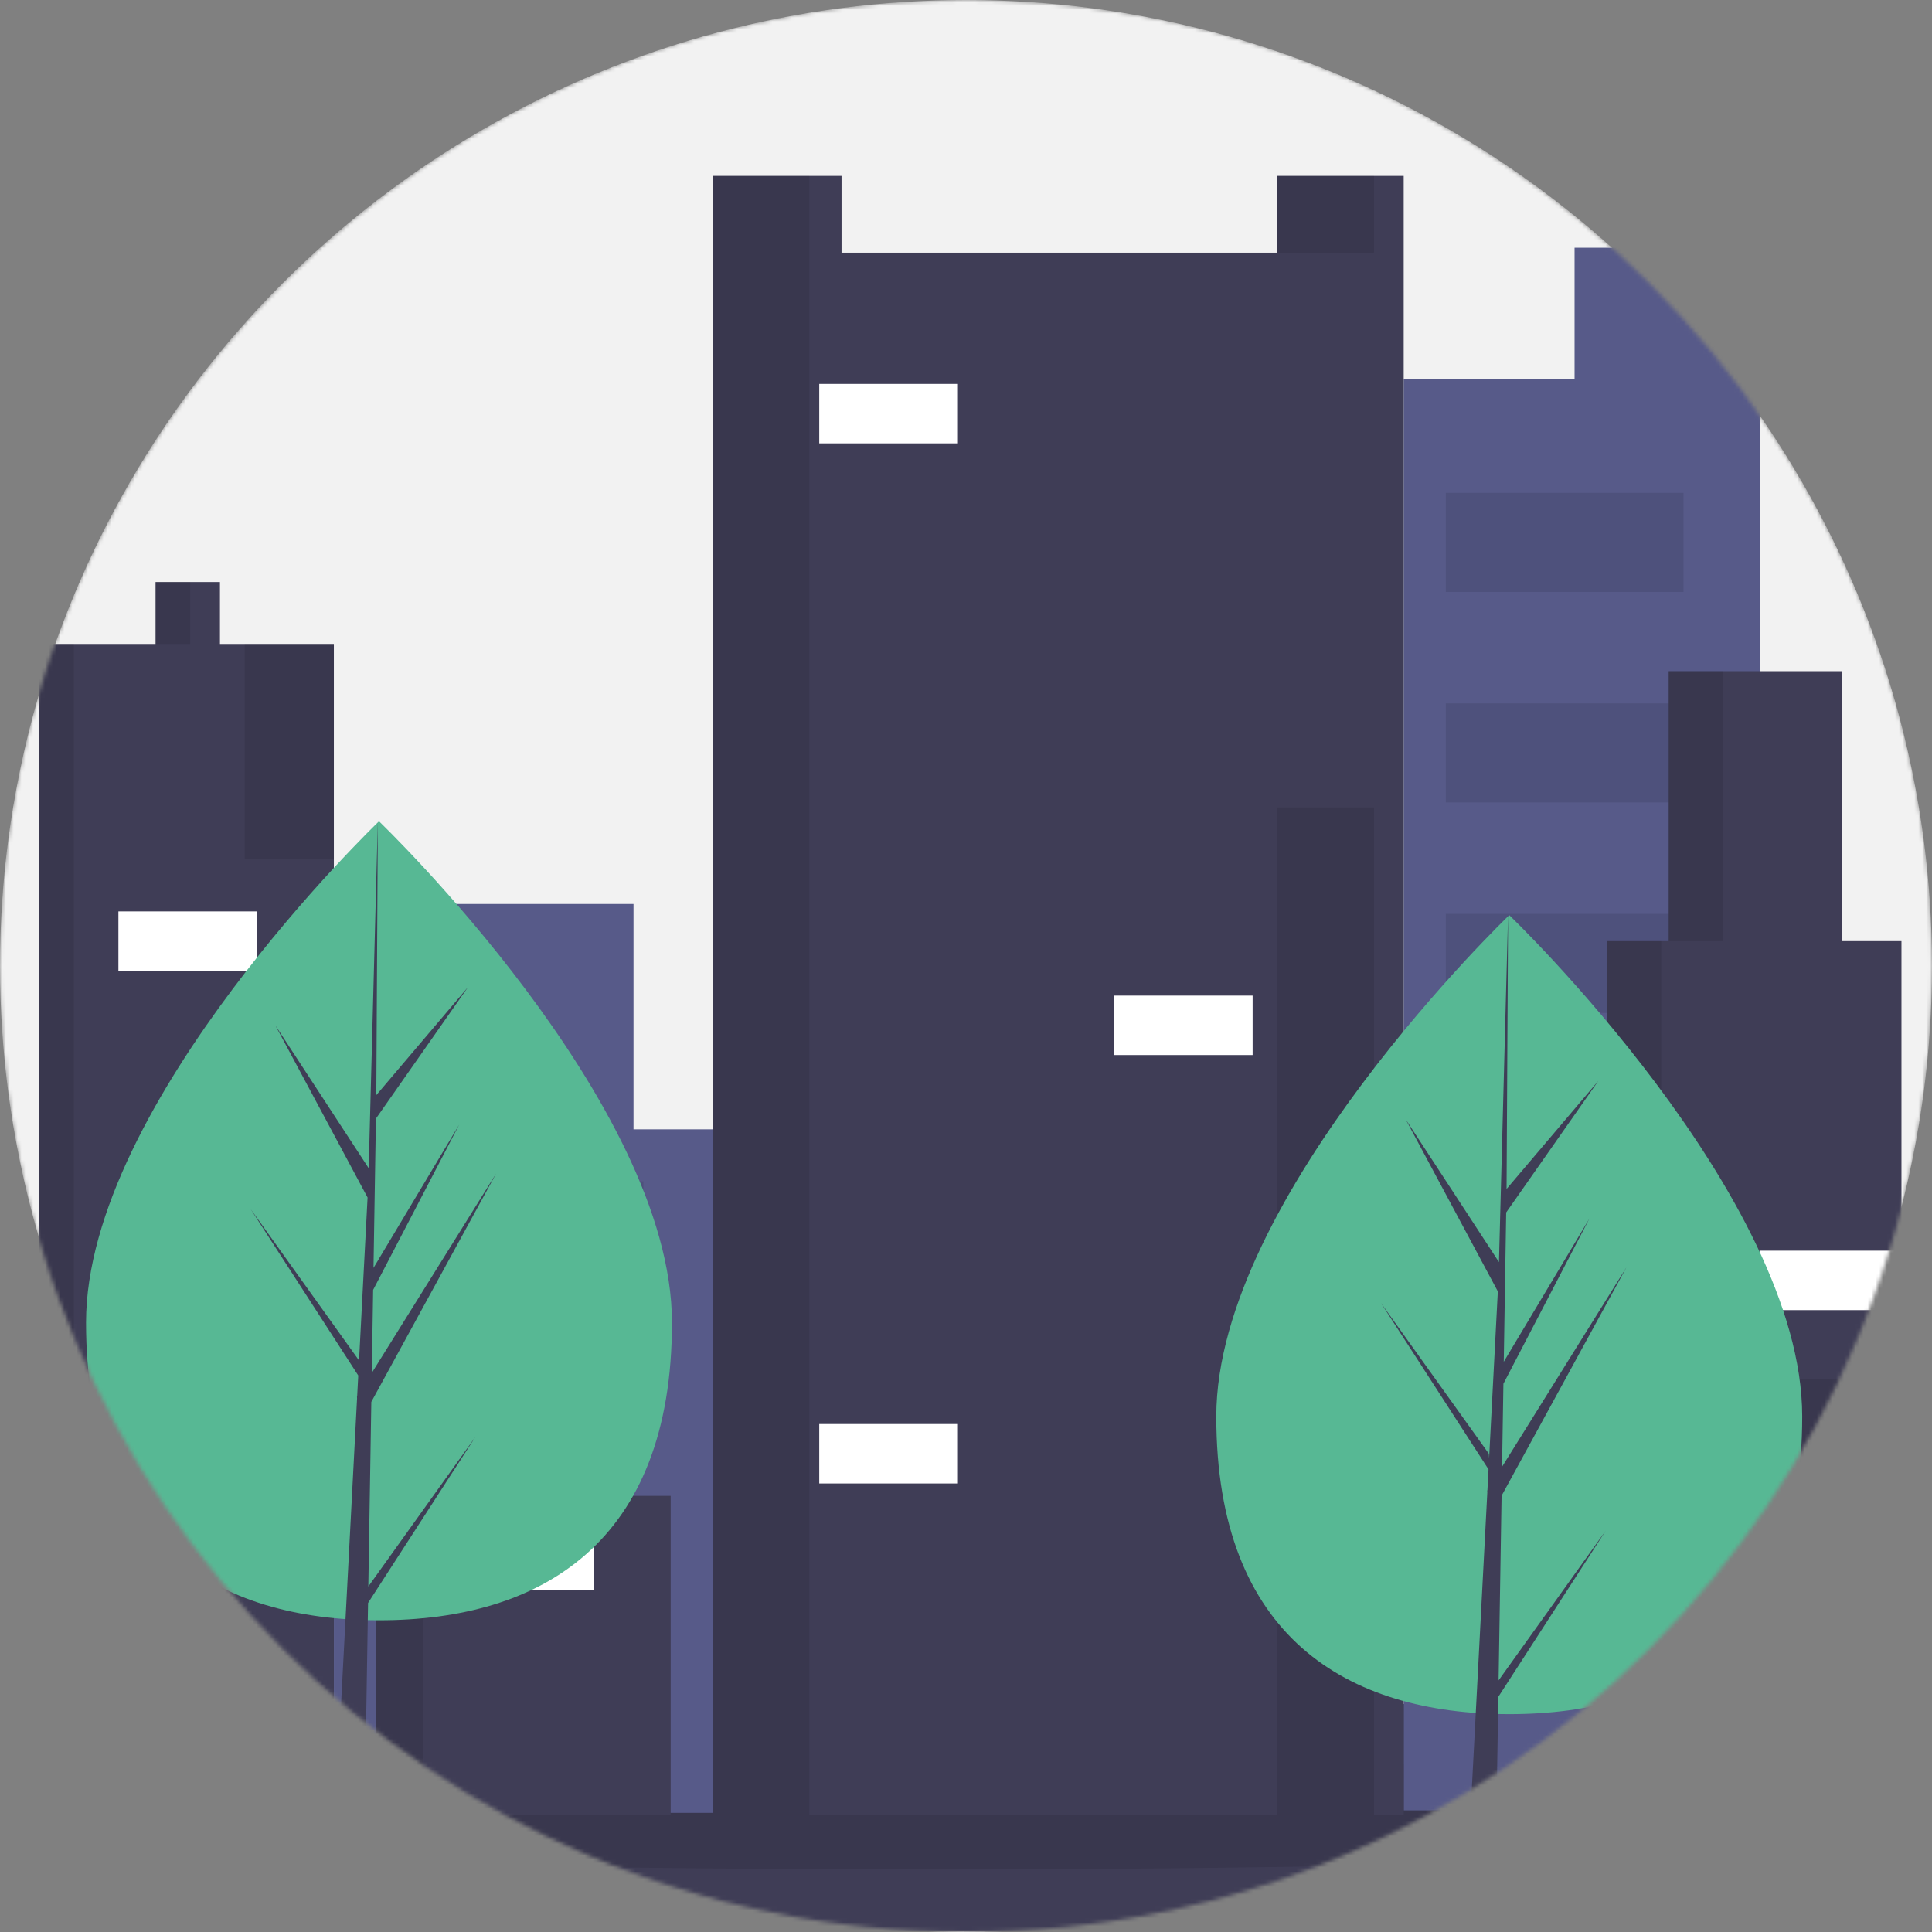 <svg width="494" height="494" viewBox="0 0 494 494" fill="none" xmlns="http://www.w3.org/2000/svg">
<rect x="0" y="0" width="494" height="494" fill="#808080" stroke="none"/>
<mask id="mask0_307_697" style="mask-type:alpha" maskUnits="userSpaceOnUse" x="0" y="0" width="494" height="494">
<circle cx="247" cy="247" r="247" fill="#F2F2F2"/>
</mask>
<g mask="url(#mask0_307_697)">
<circle cx="247" cy="247" r="247" fill="#F2F2F2"/>
<path d="M254.207 493.88C430.205 493.88 572.879 480.488 572.879 463.967C572.879 447.446 430.205 434.053 254.207 434.053C78.209 434.053 -64.465 447.446 -64.465 463.967C-64.465 480.488 78.209 493.88 254.207 493.88Z" fill="#3F3D56"/>
<path opacity="0.1" d="M238.64 478.008C402.331 478.008 535.029 471.722 535.029 463.967C535.029 456.212 402.331 449.926 238.64 449.926C74.948 449.926 -57.749 456.212 -57.749 463.967C-57.749 471.722 74.948 478.008 238.64 478.008Z" fill="black"/>
<path d="M402.606 63.341V96.901H358.915V462.899H450.098V110.832V96.901V63.341H402.606Z" fill="#575A89"/>
<path d="M161.985 288.764V231.143H106.262V288.764H85.367V463.532H182.248V288.764H161.985Z" fill="#575A89"/>
<path d="M171.484 382.48H96.131V464.165H171.484V382.48Z" fill="#3F3D56"/>
<path opacity="0.1" d="M108.162 382.48H96.131V464.165H108.162V382.48Z" fill="black"/>
<path d="M326.621 44.977V64.607H215.175V44.977H182.248V464.165H358.915V44.977H326.621Z" fill="#3F3D56"/>
<path opacity="0.1" d="M351.316 44.977H326.621V64.607H351.316V44.977Z" fill="black"/>
<path opacity="0.1" d="M206.943 44.977H182.248V464.165H206.943V44.977Z" fill="black"/>
<path d="M56.239 164.655V148.824H39.775V164.655H10.014V464.165H85.367V164.655H56.239Z" fill="#3F3D56"/>
<path opacity="0.1" d="M48.64 148.825H39.775V164.655H48.64V148.825Z" fill="black"/>
<path opacity="0.1" d="M18.879 164.655H10.014V464.165H18.879V164.655Z" fill="black"/>
<path opacity="0.1" d="M351.316 206.447H326.621V464.165H351.316V206.447Z" fill="black"/>
<path opacity="0.1" d="M85.367 164.655H62.571V219.744H85.367V164.655Z" fill="black"/>
<path d="M244.936 98.168H209.477V113.365H244.936V98.168Z" fill="white"/>
<path d="M320.289 254.571H284.829V269.768H320.289V254.571Z" fill="white"/>
<path d="M244.936 364.117H209.477V379.314H244.936V364.117Z" fill="white"/>
<path d="M65.737 233.042H30.277V248.239H65.737V233.042Z" fill="white"/>
<path d="M151.854 391.345H116.394V406.542H151.854V391.345Z" fill="white"/>
<path opacity="0.1" d="M164.518 302.062H103.729V327.391H164.518V302.062Z" fill="black"/>
<path opacity="0.1" d="M430.468 126.029H369.679V151.357H430.468V126.029Z" fill="black"/>
<path opacity="0.1" d="M430.468 179.852H369.679V205.181H430.468V179.852Z" fill="black"/>
<path opacity="0.1" d="M430.468 233.675H369.679V259.004H430.468V233.675Z" fill="black"/>
<path opacity="0.1" d="M430.468 287.499H369.679V312.827H430.468V287.499Z" fill="black"/>
<path opacity="0.1" d="M430.468 341.321H369.679V366.65H430.468V341.321Z" fill="black"/>
<path opacity="0.1" d="M430.468 395.145H369.679V420.473H430.468V395.145Z" fill="black"/>
<path d="M470.994 240.64V171.62H426.668V240.64H410.838V464.165H486.191V240.64H470.994Z" fill="#3F3D56"/>
<path opacity="0.1" d="M440.599 171.62H426.668V240.64H440.599V171.62Z" fill="black"/>
<path opacity="0.1" d="M424.769 240.641H410.838V464.165H424.769V240.641Z" fill="black"/>
<path opacity="0.1" d="M486.191 352.719H448.831V374.882H486.191V352.719Z" fill="black"/>
<path d="M485.558 319.792H450.098V334.989H485.558V319.792Z" fill="white"/>
<path d="M460.814 362.181C460.814 418.595 427.277 438.293 385.907 438.293C344.537 438.293 311 418.595 311 362.181C311 305.768 385.907 234 385.907 234C385.907 234 460.814 305.768 460.814 362.181Z" fill="#57B894"/>
<path d="M383.178 429.663L383.945 382.45L415.872 324.04L384.065 375.043L384.411 353.814L406.414 311.555L384.501 348.197L385.122 310.016L408.684 276.372L385.219 304.012L385.607 234L383.171 326.682L383.372 322.859L359.415 286.19L382.987 330.199L380.755 372.841L380.688 371.709L353.072 333.12L380.605 375.707L380.326 381.04L380.275 381.12L380.299 381.557L374.636 489.744H382.202L383.11 433.864L410.576 391.381L383.178 429.663Z" fill="#3F3D56"/>
<path d="M171.814 338.181C171.814 394.595 138.277 414.292 96.907 414.292C55.537 414.292 22 394.595 22 338.181C22 281.767 96.907 210 96.907 210C96.907 210 171.814 281.767 171.814 338.181Z" fill="#57B894"/>
<path d="M94.178 405.663L94.945 358.45L126.873 300.04L95.066 351.043L95.41 329.814L117.414 287.555L95.502 324.196V324.197L96.122 286.016L119.685 252.372L96.22 280.012L96.608 210L94.171 302.682L94.372 298.859L70.415 262.19L93.987 306.198L91.756 348.84L91.689 347.709L64.072 309.12L91.605 351.707L91.326 357.039L91.276 357.12L91.299 357.557L85.636 465.743H93.202L94.11 409.864L121.576 367.381L94.178 405.663Z" fill="#3F3D56"/>
</g>
</svg>
